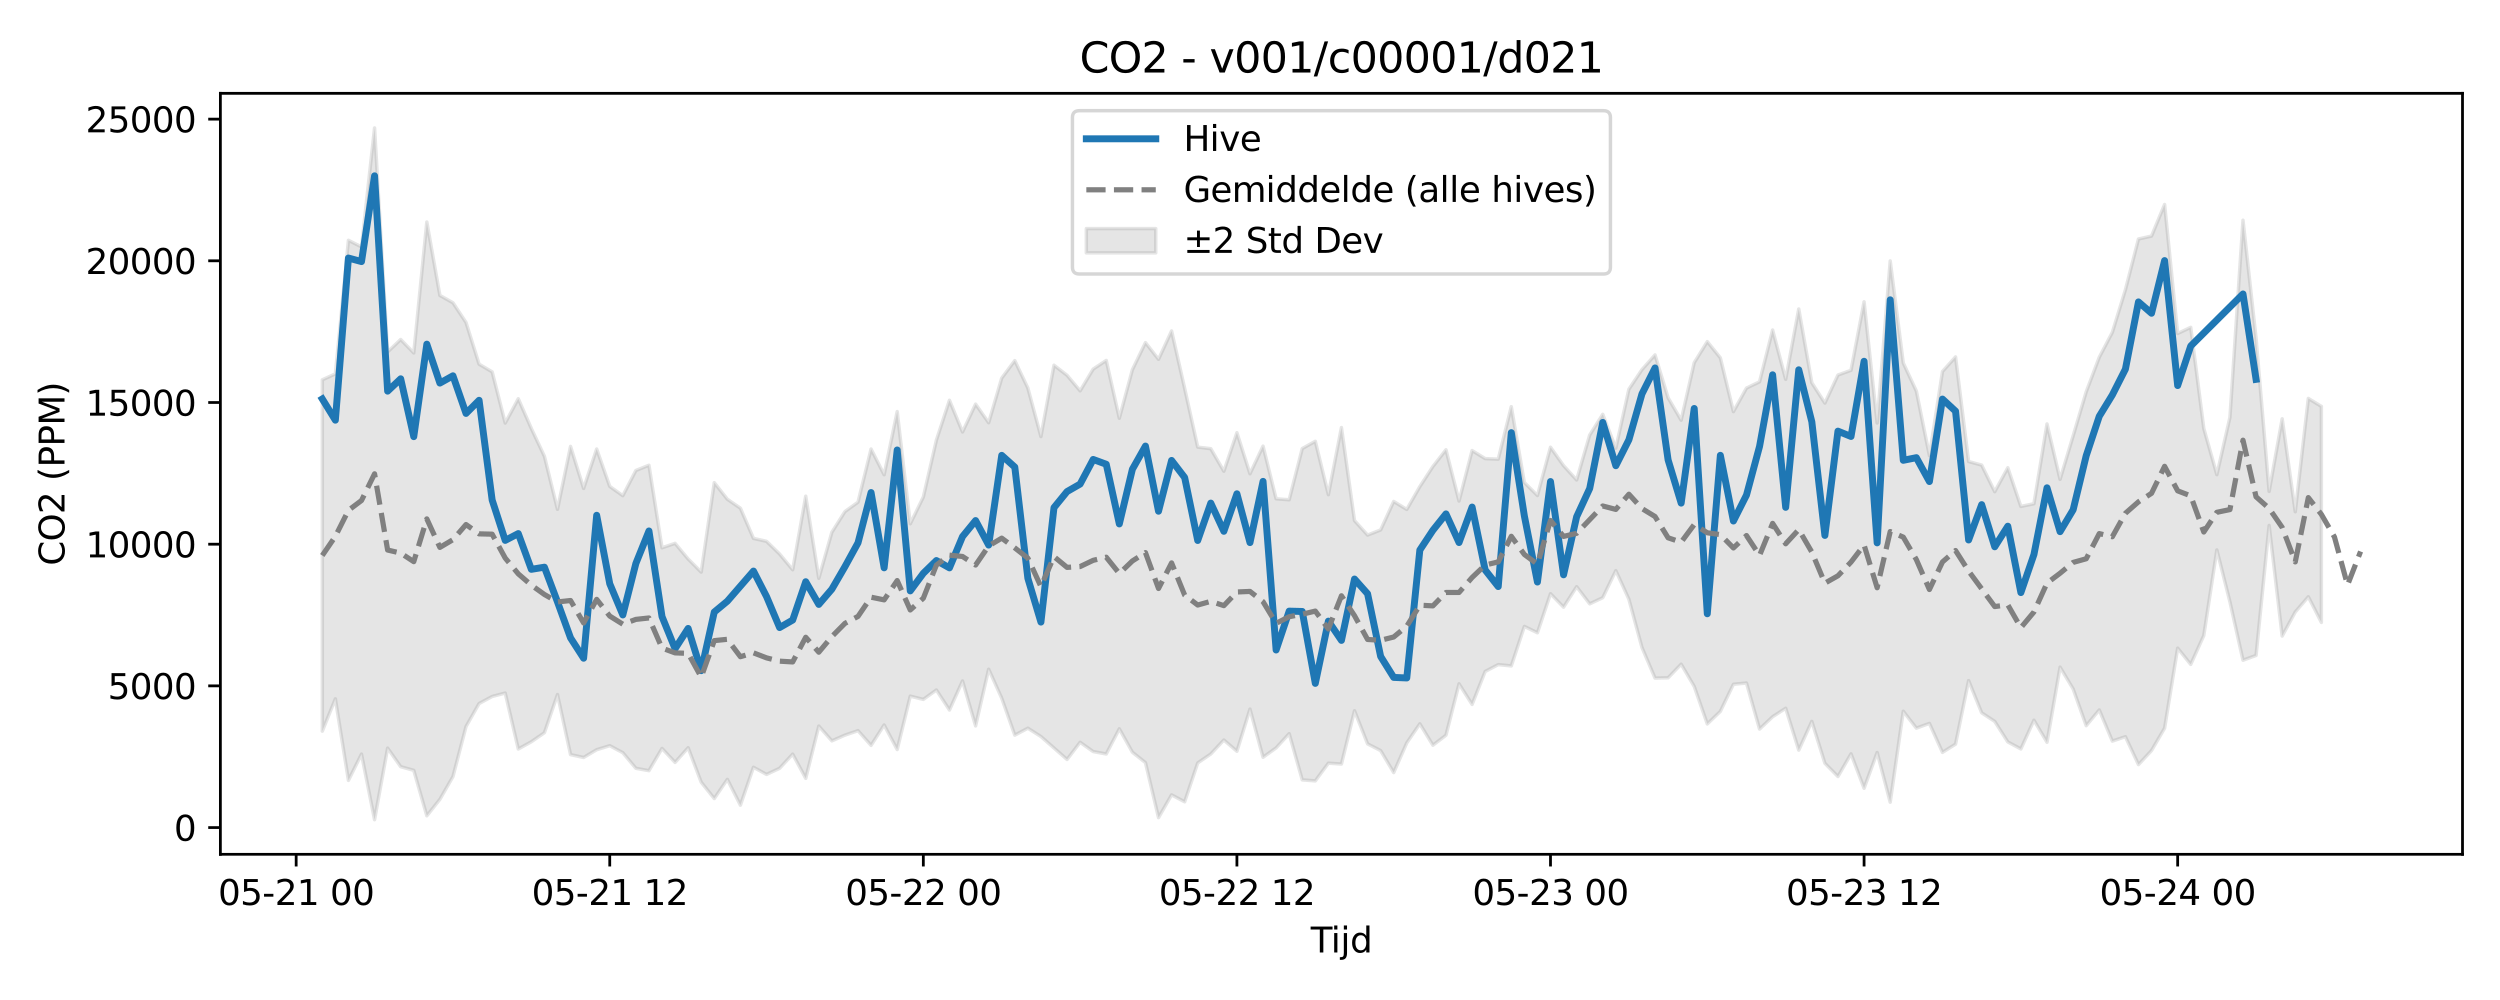 <?xml version="1.0" encoding="utf-8" standalone="no"?>
<!DOCTYPE svg PUBLIC "-//W3C//DTD SVG 1.1//EN"
  "http://www.w3.org/Graphics/SVG/1.1/DTD/svg11.dtd">
<svg xmlns:xlink="http://www.w3.org/1999/xlink" width="720pt" height="288pt" viewBox="0 0 720 288" xmlns="http://www.w3.org/2000/svg" version="1.1">
 <defs>
  <style type="text/css">*{stroke-linejoin: round; stroke-linecap: butt}</style>
 </defs>
 <g id="figure_1">
  <g id="patch_1">
   <path d="M 0 288 
L 720 288 
L 720 0 
L 0 0 
z
" style="fill: #ffffff"/>
  </g>
  <g id="axes_1">
   <g id="patch_2">
    <path d="M 63.47 246.04 
L 709.2 246.04 
L 709.2 26.88 
L 63.47 26.88 
z
" style="fill: #ffffff"/>
   </g>
   <g id="FillBetweenPolyCollection_1">
    <defs>
     <path id="m20d137980c" d="M 92.821 -178.613 
L 92.821 -77.419 
L 96.584 -86.737 
L 100.347 -63.246 
L 104.11 -70.821 
L 107.873 -51.922 
L 111.636 -72.544 
L 115.399 -67.192 
L 119.162 -66.141 
L 122.925 -53.05 
L 126.688 -57.791 
L 130.451 -64.339 
L 134.214 -78.748 
L 137.977 -85.377 
L 141.74 -87.41 
L 145.503 -88.401 
L 149.266 -72.287 
L 153.029 -74.373 
L 156.792 -76.98 
L 160.555 -87.973 
L 164.318 -70.669 
L 168.081 -69.841 
L 171.844 -72.077 
L 175.607 -73.241 
L 179.37 -71.221 
L 183.133 -66.726 
L 186.896 -66.043 
L 190.659 -72.452 
L 194.422 -68.423 
L 198.185 -72.654 
L 201.948 -62.719 
L 205.711 -58.008 
L 209.474 -63.542 
L 213.237 -56.104 
L 217 -67.029 
L 220.763 -64.965 
L 224.526 -66.728 
L 228.289 -70.813 
L 232.052 -63.834 
L 235.815 -78.89 
L 239.578 -74.63 
L 243.341 -76.28 
L 247.104 -77.566 
L 250.867 -73.331 
L 254.63 -79.203 
L 258.393 -72.129 
L 262.156 -87.514 
L 265.919 -86.566 
L 269.682 -89.279 
L 273.445 -83.508 
L 277.208 -91.883 
L 280.971 -78.931 
L 284.734 -95.28 
L 288.497 -86.918 
L 292.26 -76.273 
L 296.023 -78.276 
L 299.786 -75.879 
L 303.549 -72.571 
L 307.312 -69.273 
L 311.075 -74.22 
L 314.838 -71.548 
L 318.601 -70.85 
L 322.364 -78.102 
L 326.127 -71.362 
L 329.89 -68.362 
L 333.653 -52.516 
L 337.416 -59.077 
L 341.179 -57.075 
L 344.942 -68.268 
L 348.705 -70.847 
L 352.468 -74.872 
L 356.231 -71.639 
L 359.994 -83.784 
L 363.757 -69.898 
L 367.52 -72.606 
L 371.283 -76.704 
L 375.046 -63.401 
L 378.809 -63.106 
L 382.572 -68.204 
L 386.335 -67.956 
L 390.098 -83.301 
L 393.861 -73.77 
L 397.624 -71.825 
L 401.387 -65.495 
L 405.15 -74.044 
L 408.913 -79.541 
L 412.676 -73.37 
L 416.439 -76.254 
L 420.202 -91.058 
L 423.965 -85.122 
L 427.728 -94.617 
L 431.491 -96.591 
L 435.254 -96.217 
L 439.017 -107.594 
L 442.78 -105.761 
L 446.543 -117.001 
L 450.306 -113.135 
L 454.069 -119.025 
L 457.832 -114.09 
L 461.595 -115.871 
L 465.358 -123.659 
L 469.121 -115.417 
L 472.884 -101.532 
L 476.647 -92.708 
L 480.41 -92.791 
L 484.173 -96.714 
L 487.936 -90.314 
L 491.699 -79.507 
L 495.462 -83.119 
L 499.225 -90.93 
L 502.988 -91.286 
L 506.751 -78.025 
L 510.514 -81.577 
L 514.277 -84.022 
L 518.04 -71.959 
L 521.803 -80.243 
L 525.566 -68.174 
L 529.329 -64.354 
L 533.092 -70.896 
L 536.855 -60.973 
L 540.618 -71.286 
L 544.381 -56.962 
L 548.144 -83.167 
L 551.907 -78.294 
L 555.67 -79.658 
L 559.433 -71.312 
L 563.196 -73.684 
L 566.959 -91.99 
L 570.722 -82.71 
L 574.485 -80.236 
L 578.248 -74.322 
L 582.011 -72.302 
L 585.774 -80.579 
L 589.537 -74.231 
L 593.3 -95.863 
L 597.063 -89.586 
L 600.826 -79.006 
L 604.589 -83.54 
L 608.352 -74.56 
L 612.115 -75.832 
L 615.878 -67.791 
L 619.641 -71.844 
L 623.404 -78.285 
L 627.167 -101.336 
L 630.93 -96.649 
L 634.693 -104.968 
L 638.456 -129.625 
L 642.219 -114.676 
L 645.982 -97.855 
L 649.745 -99.233 
L 653.508 -136.681 
L 657.271 -104.816 
L 661.034 -111.743 
L 664.797 -116.134 
L 668.56 -108.738 
L 668.56 -170.96 
L 668.56 -170.96 
L 664.797 -173.25 
L 661.034 -140.605 
L 657.271 -167.388 
L 653.508 -146.472 
L 649.745 -190.602 
L 645.982 -224.586 
L 642.219 -167.805 
L 638.456 -151.29 
L 634.693 -164.598 
L 630.93 -193.73 
L 627.167 -191.951 
L 623.404 -229.118 
L 619.641 -220.015 
L 615.878 -219.165 
L 612.115 -204.521 
L 608.352 -192.282 
L 604.589 -185.107 
L 600.826 -175.142 
L 597.063 -162.466 
L 593.3 -149.948 
L 589.537 -165.906 
L 585.774 -142.922 
L 582.011 -142.154 
L 578.248 -153.287 
L 574.485 -146.385 
L 570.722 -154.056 
L 566.959 -155.078 
L 563.196 -185.208 
L 559.433 -181.011 
L 555.67 -156.789 
L 551.907 -175.387 
L 548.144 -183.454 
L 544.381 -212.859 
L 540.618 -166.172 
L 536.855 -201.085 
L 533.092 -181.351 
L 529.329 -179.993 
L 525.566 -171.913 
L 521.803 -177.774 
L 518.04 -199.011 
L 514.277 -178.758 
L 510.514 -192.957 
L 506.751 -178.042 
L 502.988 -176.238 
L 499.225 -169.449 
L 495.462 -184.939 
L 491.699 -189.611 
L 487.936 -183.542 
L 484.173 -166.986 
L 480.41 -173.439 
L 476.647 -185.78 
L 472.884 -181.544 
L 469.121 -175.91 
L 465.358 -158.921 
L 461.595 -168.68 
L 457.832 -162.708 
L 454.069 -149.775 
L 450.306 -153.894 
L 446.543 -159.202 
L 442.78 -145.292 
L 439.017 -149.028 
L 435.254 -170.879 
L 431.491 -155.763 
L 427.728 -155.922 
L 423.965 -158.243 
L 420.202 -143.687 
L 416.439 -158.47 
L 412.676 -153.648 
L 408.913 -147.859 
L 405.15 -141.28 
L 401.387 -143.587 
L 397.624 -135.383 
L 393.861 -133.897 
L 390.098 -138.066 
L 386.335 -164.871 
L 382.572 -145.526 
L 378.809 -160.909 
L 375.046 -158.813 
L 371.283 -144.065 
L 367.52 -144.352 
L 363.757 -159.518 
L 359.994 -151.557 
L 356.231 -163.38 
L 352.468 -152.281 
L 348.705 -158.777 
L 344.942 -159.234 
L 341.179 -176.154 
L 337.416 -192.69 
L 333.653 -184.519 
L 329.89 -189.326 
L 326.127 -181.526 
L 322.364 -167.545 
L 318.601 -184.194 
L 314.838 -181.705 
L 311.075 -175.44 
L 307.312 -179.916 
L 303.549 -182.818 
L 299.786 -162.266 
L 296.023 -176.251 
L 292.26 -184.147 
L 288.497 -179.111 
L 284.734 -166.25 
L 280.971 -171.617 
L 277.208 -163.59 
L 273.445 -172.726 
L 269.682 -161.23 
L 265.919 -144.861 
L 262.156 -137.142 
L 258.393 -169.465 
L 254.63 -151.273 
L 250.867 -158.687 
L 247.104 -143.378 
L 243.341 -140.668 
L 239.578 -134.708 
L 235.815 -121.444 
L 232.052 -145.102 
L 228.289 -123.909 
L 224.526 -128.444 
L 220.763 -132.102 
L 217 -132.943 
L 213.237 -141.637 
L 209.474 -144.226 
L 205.711 -148.995 
L 201.948 -123.239 
L 198.185 -127.006 
L 194.422 -131.521 
L 190.659 -130.239 
L 186.896 -154.009 
L 183.133 -152.503 
L 179.37 -145.243 
L 175.607 -147.919 
L 171.844 -158.685 
L 168.081 -147.337 
L 164.318 -159.435 
L 160.555 -141.313 
L 156.792 -156.593 
L 153.029 -164.587 
L 149.266 -173.167 
L 145.503 -166.158 
L 141.74 -180.905 
L 137.977 -183.124 
L 134.214 -195.122 
L 130.451 -200.808 
L 126.688 -202.91 
L 122.925 -224.064 
L 119.162 -186.347 
L 115.399 -190.227 
L 111.636 -186.638 
L 107.873 -251.158 
L 104.11 -216.892 
L 100.347 -218.797 
L 96.584 -180.325 
L 92.821 -178.613 
z
" style="stroke: #808080; stroke-opacity: 0.2"/>
    </defs>
    <g clip-path="url(#p66c9040402)">
     <use xlink:href="#m20d137980c" x="0" y="288" style="fill: #808080; fill-opacity: 0.2; stroke: #808080; stroke-opacity: 0.2"/>
    </g>
   </g>
   <g id="matplotlib.axis_1">
    <g id="xtick_1">
     <g id="line2d_1">
      <defs>
       <path id="m7ec8b6ec01" d="M 0 0 
L 0 3.5 
" style="stroke: #000000; stroke-width: 0.8"/>
      </defs>
      <g>
       <use xlink:href="#m7ec8b6ec01" x="85.295" y="246.04" style="stroke: #000000; stroke-width: 0.8"/>
      </g>
     </g>
     <g id="text_1">
      <!-- 05-21 00 -->
      <g transform="translate(62.815 260.638) scale(0.1 -0.1)">
       <defs>
        <path id="DejaVuSans-30" d="M 2034 4250 
Q 1547 4250 1301 3770 
Q 1056 3291 1056 2328 
Q 1056 1369 1301 889 
Q 1547 409 2034 409 
Q 2525 409 2770 889 
Q 3016 1369 3016 2328 
Q 3016 3291 2770 3770 
Q 2525 4250 2034 4250 
z
M 2034 4750 
Q 2819 4750 3233 4129 
Q 3647 3509 3647 2328 
Q 3647 1150 3233 529 
Q 2819 -91 2034 -91 
Q 1250 -91 836 529 
Q 422 1150 422 2328 
Q 422 3509 836 4129 
Q 1250 4750 2034 4750 
z
" transform="scale(0.016)"/>
        <path id="DejaVuSans-35" d="M 691 4666 
L 3169 4666 
L 3169 4134 
L 1269 4134 
L 1269 2991 
Q 1406 3038 1543 3061 
Q 1681 3084 1819 3084 
Q 2600 3084 3056 2656 
Q 3513 2228 3513 1497 
Q 3513 744 3044 326 
Q 2575 -91 1722 -91 
Q 1428 -91 1123 -41 
Q 819 9 494 109 
L 494 744 
Q 775 591 1075 516 
Q 1375 441 1709 441 
Q 2250 441 2565 725 
Q 2881 1009 2881 1497 
Q 2881 1984 2565 2268 
Q 2250 2553 1709 2553 
Q 1456 2553 1204 2497 
Q 953 2441 691 2322 
L 691 4666 
z
" transform="scale(0.016)"/>
        <path id="DejaVuSans-2d" d="M 313 2009 
L 1997 2009 
L 1997 1497 
L 313 1497 
L 313 2009 
z
" transform="scale(0.016)"/>
        <path id="DejaVuSans-32" d="M 1228 531 
L 3431 531 
L 3431 0 
L 469 0 
L 469 531 
Q 828 903 1448 1529 
Q 2069 2156 2228 2338 
Q 2531 2678 2651 2914 
Q 2772 3150 2772 3378 
Q 2772 3750 2511 3984 
Q 2250 4219 1831 4219 
Q 1534 4219 1204 4116 
Q 875 4013 500 3803 
L 500 4441 
Q 881 4594 1212 4672 
Q 1544 4750 1819 4750 
Q 2544 4750 2975 4387 
Q 3406 4025 3406 3419 
Q 3406 3131 3298 2873 
Q 3191 2616 2906 2266 
Q 2828 2175 2409 1742 
Q 1991 1309 1228 531 
z
" transform="scale(0.016)"/>
        <path id="DejaVuSans-31" d="M 794 531 
L 1825 531 
L 1825 4091 
L 703 3866 
L 703 4441 
L 1819 4666 
L 2450 4666 
L 2450 531 
L 3481 531 
L 3481 0 
L 794 0 
L 794 531 
z
" transform="scale(0.016)"/>
        <path id="DejaVuSans-20" transform="scale(0.016)"/>
       </defs>
       <use xlink:href="#DejaVuSans-30"/>
       <use xlink:href="#DejaVuSans-35" transform="translate(63.623 0)"/>
       <use xlink:href="#DejaVuSans-2d" transform="translate(127.246 0)"/>
       <use xlink:href="#DejaVuSans-32" transform="translate(163.33 0)"/>
       <use xlink:href="#DejaVuSans-31" transform="translate(226.953 0)"/>
       <use xlink:href="#DejaVuSans-20" transform="translate(290.576 0)"/>
       <use xlink:href="#DejaVuSans-30" transform="translate(322.363 0)"/>
       <use xlink:href="#DejaVuSans-30" transform="translate(385.986 0)"/>
      </g>
     </g>
    </g>
    <g id="xtick_2">
     <g id="line2d_2">
      <g>
       <use xlink:href="#m7ec8b6ec01" x="175.607" y="246.04" style="stroke: #000000; stroke-width: 0.8"/>
      </g>
     </g>
     <g id="text_2">
      <!-- 05-21 12 -->
      <g transform="translate(153.127 260.638) scale(0.1 -0.1)">
       <use xlink:href="#DejaVuSans-30"/>
       <use xlink:href="#DejaVuSans-35" transform="translate(63.623 0)"/>
       <use xlink:href="#DejaVuSans-2d" transform="translate(127.246 0)"/>
       <use xlink:href="#DejaVuSans-32" transform="translate(163.33 0)"/>
       <use xlink:href="#DejaVuSans-31" transform="translate(226.953 0)"/>
       <use xlink:href="#DejaVuSans-20" transform="translate(290.576 0)"/>
       <use xlink:href="#DejaVuSans-31" transform="translate(322.363 0)"/>
       <use xlink:href="#DejaVuSans-32" transform="translate(385.986 0)"/>
      </g>
     </g>
    </g>
    <g id="xtick_3">
     <g id="line2d_3">
      <g>
       <use xlink:href="#m7ec8b6ec01" x="265.919" y="246.04" style="stroke: #000000; stroke-width: 0.8"/>
      </g>
     </g>
     <g id="text_3">
      <!-- 05-22 00 -->
      <g transform="translate(243.439 260.638) scale(0.1 -0.1)">
       <use xlink:href="#DejaVuSans-30"/>
       <use xlink:href="#DejaVuSans-35" transform="translate(63.623 0)"/>
       <use xlink:href="#DejaVuSans-2d" transform="translate(127.246 0)"/>
       <use xlink:href="#DejaVuSans-32" transform="translate(163.33 0)"/>
       <use xlink:href="#DejaVuSans-32" transform="translate(226.953 0)"/>
       <use xlink:href="#DejaVuSans-20" transform="translate(290.576 0)"/>
       <use xlink:href="#DejaVuSans-30" transform="translate(322.363 0)"/>
       <use xlink:href="#DejaVuSans-30" transform="translate(385.986 0)"/>
      </g>
     </g>
    </g>
    <g id="xtick_4">
     <g id="line2d_4">
      <g>
       <use xlink:href="#m7ec8b6ec01" x="356.231" y="246.04" style="stroke: #000000; stroke-width: 0.8"/>
      </g>
     </g>
     <g id="text_4">
      <!-- 05-22 12 -->
      <g transform="translate(333.751 260.638) scale(0.1 -0.1)">
       <use xlink:href="#DejaVuSans-30"/>
       <use xlink:href="#DejaVuSans-35" transform="translate(63.623 0)"/>
       <use xlink:href="#DejaVuSans-2d" transform="translate(127.246 0)"/>
       <use xlink:href="#DejaVuSans-32" transform="translate(163.33 0)"/>
       <use xlink:href="#DejaVuSans-32" transform="translate(226.953 0)"/>
       <use xlink:href="#DejaVuSans-20" transform="translate(290.576 0)"/>
       <use xlink:href="#DejaVuSans-31" transform="translate(322.363 0)"/>
       <use xlink:href="#DejaVuSans-32" transform="translate(385.986 0)"/>
      </g>
     </g>
    </g>
    <g id="xtick_5">
     <g id="line2d_5">
      <g>
       <use xlink:href="#m7ec8b6ec01" x="446.543" y="246.04" style="stroke: #000000; stroke-width: 0.8"/>
      </g>
     </g>
     <g id="text_5">
      <!-- 05-23 00 -->
      <g transform="translate(424.062 260.638) scale(0.1 -0.1)">
       <defs>
        <path id="DejaVuSans-33" d="M 2597 2516 
Q 3050 2419 3304 2112 
Q 3559 1806 3559 1356 
Q 3559 666 3084 287 
Q 2609 -91 1734 -91 
Q 1441 -91 1130 -33 
Q 819 25 488 141 
L 488 750 
Q 750 597 1062 519 
Q 1375 441 1716 441 
Q 2309 441 2620 675 
Q 2931 909 2931 1356 
Q 2931 1769 2642 2001 
Q 2353 2234 1838 2234 
L 1294 2234 
L 1294 2753 
L 1863 2753 
Q 2328 2753 2575 2939 
Q 2822 3125 2822 3475 
Q 2822 3834 2567 4026 
Q 2313 4219 1838 4219 
Q 1578 4219 1281 4162 
Q 984 4106 628 3988 
L 628 4550 
Q 988 4650 1302 4700 
Q 1616 4750 1894 4750 
Q 2613 4750 3031 4423 
Q 3450 4097 3450 3541 
Q 3450 3153 3228 2886 
Q 3006 2619 2597 2516 
z
" transform="scale(0.016)"/>
       </defs>
       <use xlink:href="#DejaVuSans-30"/>
       <use xlink:href="#DejaVuSans-35" transform="translate(63.623 0)"/>
       <use xlink:href="#DejaVuSans-2d" transform="translate(127.246 0)"/>
       <use xlink:href="#DejaVuSans-32" transform="translate(163.33 0)"/>
       <use xlink:href="#DejaVuSans-33" transform="translate(226.953 0)"/>
       <use xlink:href="#DejaVuSans-20" transform="translate(290.576 0)"/>
       <use xlink:href="#DejaVuSans-30" transform="translate(322.363 0)"/>
       <use xlink:href="#DejaVuSans-30" transform="translate(385.986 0)"/>
      </g>
     </g>
    </g>
    <g id="xtick_6">
     <g id="line2d_6">
      <g>
       <use xlink:href="#m7ec8b6ec01" x="536.855" y="246.04" style="stroke: #000000; stroke-width: 0.8"/>
      </g>
     </g>
     <g id="text_6">
      <!-- 05-23 12 -->
      <g transform="translate(514.374 260.638) scale(0.1 -0.1)">
       <use xlink:href="#DejaVuSans-30"/>
       <use xlink:href="#DejaVuSans-35" transform="translate(63.623 0)"/>
       <use xlink:href="#DejaVuSans-2d" transform="translate(127.246 0)"/>
       <use xlink:href="#DejaVuSans-32" transform="translate(163.33 0)"/>
       <use xlink:href="#DejaVuSans-33" transform="translate(226.953 0)"/>
       <use xlink:href="#DejaVuSans-20" transform="translate(290.576 0)"/>
       <use xlink:href="#DejaVuSans-31" transform="translate(322.363 0)"/>
       <use xlink:href="#DejaVuSans-32" transform="translate(385.986 0)"/>
      </g>
     </g>
    </g>
    <g id="xtick_7">
     <g id="line2d_7">
      <g>
       <use xlink:href="#m7ec8b6ec01" x="627.167" y="246.04" style="stroke: #000000; stroke-width: 0.8"/>
      </g>
     </g>
     <g id="text_7">
      <!-- 05-24 00 -->
      <g transform="translate(604.686 260.638) scale(0.1 -0.1)">
       <defs>
        <path id="DejaVuSans-34" d="M 2419 4116 
L 825 1625 
L 2419 1625 
L 2419 4116 
z
M 2253 4666 
L 3047 4666 
L 3047 1625 
L 3713 1625 
L 3713 1100 
L 3047 1100 
L 3047 0 
L 2419 0 
L 2419 1100 
L 313 1100 
L 313 1709 
L 2253 4666 
z
" transform="scale(0.016)"/>
       </defs>
       <use xlink:href="#DejaVuSans-30"/>
       <use xlink:href="#DejaVuSans-35" transform="translate(63.623 0)"/>
       <use xlink:href="#DejaVuSans-2d" transform="translate(127.246 0)"/>
       <use xlink:href="#DejaVuSans-32" transform="translate(163.33 0)"/>
       <use xlink:href="#DejaVuSans-34" transform="translate(226.953 0)"/>
       <use xlink:href="#DejaVuSans-20" transform="translate(290.576 0)"/>
       <use xlink:href="#DejaVuSans-30" transform="translate(322.363 0)"/>
       <use xlink:href="#DejaVuSans-30" transform="translate(385.986 0)"/>
      </g>
     </g>
    </g>
    <g id="text_8">
     <!-- Tijd -->
     <g transform="translate(377.485 274.317) scale(0.1 -0.1)">
      <defs>
       <path id="DejaVuSans-54" d="M -19 4666 
L 3928 4666 
L 3928 4134 
L 2272 4134 
L 2272 0 
L 1638 0 
L 1638 4134 
L -19 4134 
L -19 4666 
z
" transform="scale(0.016)"/>
       <path id="DejaVuSans-69" d="M 603 3500 
L 1178 3500 
L 1178 0 
L 603 0 
L 603 3500 
z
M 603 4863 
L 1178 4863 
L 1178 4134 
L 603 4134 
L 603 4863 
z
" transform="scale(0.016)"/>
       <path id="DejaVuSans-6a" d="M 603 3500 
L 1178 3500 
L 1178 -63 
Q 1178 -731 923 -1031 
Q 669 -1331 103 -1331 
L -116 -1331 
L -116 -844 
L 38 -844 
Q 366 -844 484 -692 
Q 603 -541 603 -63 
L 603 3500 
z
M 603 4863 
L 1178 4863 
L 1178 4134 
L 603 4134 
L 603 4863 
z
" transform="scale(0.016)"/>
       <path id="DejaVuSans-64" d="M 2906 2969 
L 2906 4863 
L 3481 4863 
L 3481 0 
L 2906 0 
L 2906 525 
Q 2725 213 2448 61 
Q 2172 -91 1784 -91 
Q 1150 -91 751 415 
Q 353 922 353 1747 
Q 353 2572 751 3078 
Q 1150 3584 1784 3584 
Q 2172 3584 2448 3432 
Q 2725 3281 2906 2969 
z
M 947 1747 
Q 947 1113 1208 752 
Q 1469 391 1925 391 
Q 2381 391 2643 752 
Q 2906 1113 2906 1747 
Q 2906 2381 2643 2742 
Q 2381 3103 1925 3103 
Q 1469 3103 1208 2742 
Q 947 2381 947 1747 
z
" transform="scale(0.016)"/>
      </defs>
      <use xlink:href="#DejaVuSans-54"/>
      <use xlink:href="#DejaVuSans-69" transform="translate(57.959 0)"/>
      <use xlink:href="#DejaVuSans-6a" transform="translate(85.742 0)"/>
      <use xlink:href="#DejaVuSans-64" transform="translate(113.525 0)"/>
     </g>
    </g>
   </g>
   <g id="matplotlib.axis_2">
    <g id="ytick_1">
     <g id="line2d_8">
      <defs>
       <path id="m5bd41175a3" d="M 0 0 
L -3.5 0 
" style="stroke: #000000; stroke-width: 0.8"/>
      </defs>
      <g>
       <use xlink:href="#m5bd41175a3" x="63.47" y="238.34" style="stroke: #000000; stroke-width: 0.8"/>
      </g>
     </g>
     <g id="text_9">
      <!-- 0 -->
      <g transform="translate(50.108 242.139) scale(0.1 -0.1)">
       <use xlink:href="#DejaVuSans-30"/>
      </g>
     </g>
    </g>
    <g id="ytick_2">
     <g id="line2d_9">
      <g>
       <use xlink:href="#m5bd41175a3" x="63.47" y="197.533" style="stroke: #000000; stroke-width: 0.8"/>
      </g>
     </g>
     <g id="text_10">
      <!-- 5000 -->
      <g transform="translate(31.02 201.332) scale(0.1 -0.1)">
       <use xlink:href="#DejaVuSans-35"/>
       <use xlink:href="#DejaVuSans-30" transform="translate(63.623 0)"/>
       <use xlink:href="#DejaVuSans-30" transform="translate(127.246 0)"/>
       <use xlink:href="#DejaVuSans-30" transform="translate(190.869 0)"/>
      </g>
     </g>
    </g>
    <g id="ytick_3">
     <g id="line2d_10">
      <g>
       <use xlink:href="#m5bd41175a3" x="63.47" y="156.727" style="stroke: #000000; stroke-width: 0.8"/>
      </g>
     </g>
     <g id="text_11">
      <!-- 10000 -->
      <g transform="translate(24.657 160.526) scale(0.1 -0.1)">
       <use xlink:href="#DejaVuSans-31"/>
       <use xlink:href="#DejaVuSans-30" transform="translate(63.623 0)"/>
       <use xlink:href="#DejaVuSans-30" transform="translate(127.246 0)"/>
       <use xlink:href="#DejaVuSans-30" transform="translate(190.869 0)"/>
       <use xlink:href="#DejaVuSans-30" transform="translate(254.492 0)"/>
      </g>
     </g>
    </g>
    <g id="ytick_4">
     <g id="line2d_11">
      <g>
       <use xlink:href="#m5bd41175a3" x="63.47" y="115.92" style="stroke: #000000; stroke-width: 0.8"/>
      </g>
     </g>
     <g id="text_12">
      <!-- 15000 -->
      <g transform="translate(24.657 119.719) scale(0.1 -0.1)">
       <use xlink:href="#DejaVuSans-31"/>
       <use xlink:href="#DejaVuSans-35" transform="translate(63.623 0)"/>
       <use xlink:href="#DejaVuSans-30" transform="translate(127.246 0)"/>
       <use xlink:href="#DejaVuSans-30" transform="translate(190.869 0)"/>
       <use xlink:href="#DejaVuSans-30" transform="translate(254.492 0)"/>
      </g>
     </g>
    </g>
    <g id="ytick_5">
     <g id="line2d_12">
      <g>
       <use xlink:href="#m5bd41175a3" x="63.47" y="75.113" style="stroke: #000000; stroke-width: 0.8"/>
      </g>
     </g>
     <g id="text_13">
      <!-- 20000 -->
      <g transform="translate(24.657 78.913) scale(0.1 -0.1)">
       <use xlink:href="#DejaVuSans-32"/>
       <use xlink:href="#DejaVuSans-30" transform="translate(63.623 0)"/>
       <use xlink:href="#DejaVuSans-30" transform="translate(127.246 0)"/>
       <use xlink:href="#DejaVuSans-30" transform="translate(190.869 0)"/>
       <use xlink:href="#DejaVuSans-30" transform="translate(254.492 0)"/>
      </g>
     </g>
    </g>
    <g id="ytick_6">
     <g id="line2d_13">
      <g>
       <use xlink:href="#m5bd41175a3" x="63.47" y="34.307" style="stroke: #000000; stroke-width: 0.8"/>
      </g>
     </g>
     <g id="text_14">
      <!-- 25000 -->
      <g transform="translate(24.657 38.106) scale(0.1 -0.1)">
       <use xlink:href="#DejaVuSans-32"/>
       <use xlink:href="#DejaVuSans-35" transform="translate(63.623 0)"/>
       <use xlink:href="#DejaVuSans-30" transform="translate(127.246 0)"/>
       <use xlink:href="#DejaVuSans-30" transform="translate(190.869 0)"/>
       <use xlink:href="#DejaVuSans-30" transform="translate(254.492 0)"/>
      </g>
     </g>
    </g>
    <g id="text_15">
     <!-- CO2 (PPM) -->
     <g transform="translate(18.578 162.903) rotate(-90) scale(0.1 -0.1)">
      <defs>
       <path id="DejaVuSans-43" d="M 4122 4306 
L 4122 3641 
Q 3803 3938 3442 4084 
Q 3081 4231 2675 4231 
Q 1875 4231 1450 3742 
Q 1025 3253 1025 2328 
Q 1025 1406 1450 917 
Q 1875 428 2675 428 
Q 3081 428 3442 575 
Q 3803 722 4122 1019 
L 4122 359 
Q 3791 134 3420 21 
Q 3050 -91 2638 -91 
Q 1578 -91 968 557 
Q 359 1206 359 2328 
Q 359 3453 968 4101 
Q 1578 4750 2638 4750 
Q 3056 4750 3426 4639 
Q 3797 4528 4122 4306 
z
" transform="scale(0.016)"/>
       <path id="DejaVuSans-4f" d="M 2522 4238 
Q 1834 4238 1429 3725 
Q 1025 3213 1025 2328 
Q 1025 1447 1429 934 
Q 1834 422 2522 422 
Q 3209 422 3611 934 
Q 4013 1447 4013 2328 
Q 4013 3213 3611 3725 
Q 3209 4238 2522 4238 
z
M 2522 4750 
Q 3503 4750 4090 4092 
Q 4678 3434 4678 2328 
Q 4678 1225 4090 567 
Q 3503 -91 2522 -91 
Q 1538 -91 948 565 
Q 359 1222 359 2328 
Q 359 3434 948 4092 
Q 1538 4750 2522 4750 
z
" transform="scale(0.016)"/>
       <path id="DejaVuSans-28" d="M 1984 4856 
Q 1566 4138 1362 3434 
Q 1159 2731 1159 2009 
Q 1159 1288 1364 580 
Q 1569 -128 1984 -844 
L 1484 -844 
Q 1016 -109 783 600 
Q 550 1309 550 2009 
Q 550 2706 781 3412 
Q 1013 4119 1484 4856 
L 1984 4856 
z
" transform="scale(0.016)"/>
       <path id="DejaVuSans-50" d="M 1259 4147 
L 1259 2394 
L 2053 2394 
Q 2494 2394 2734 2622 
Q 2975 2850 2975 3272 
Q 2975 3691 2734 3919 
Q 2494 4147 2053 4147 
L 1259 4147 
z
M 628 4666 
L 2053 4666 
Q 2838 4666 3239 4311 
Q 3641 3956 3641 3272 
Q 3641 2581 3239 2228 
Q 2838 1875 2053 1875 
L 1259 1875 
L 1259 0 
L 628 0 
L 628 4666 
z
" transform="scale(0.016)"/>
       <path id="DejaVuSans-4d" d="M 628 4666 
L 1569 4666 
L 2759 1491 
L 3956 4666 
L 4897 4666 
L 4897 0 
L 4281 0 
L 4281 4097 
L 3078 897 
L 2444 897 
L 1241 4097 
L 1241 0 
L 628 0 
L 628 4666 
z
" transform="scale(0.016)"/>
       <path id="DejaVuSans-29" d="M 513 4856 
L 1013 4856 
Q 1481 4119 1714 3412 
Q 1947 2706 1947 2009 
Q 1947 1309 1714 600 
Q 1481 -109 1013 -844 
L 513 -844 
Q 928 -128 1133 580 
Q 1338 1288 1338 2009 
Q 1338 2731 1133 3434 
Q 928 4138 513 4856 
z
" transform="scale(0.016)"/>
      </defs>
      <use xlink:href="#DejaVuSans-43"/>
      <use xlink:href="#DejaVuSans-4f" transform="translate(69.824 0)"/>
      <use xlink:href="#DejaVuSans-32" transform="translate(148.535 0)"/>
      <use xlink:href="#DejaVuSans-20" transform="translate(212.158 0)"/>
      <use xlink:href="#DejaVuSans-28" transform="translate(243.945 0)"/>
      <use xlink:href="#DejaVuSans-50" transform="translate(282.959 0)"/>
      <use xlink:href="#DejaVuSans-50" transform="translate(343.262 0)"/>
      <use xlink:href="#DejaVuSans-4d" transform="translate(403.564 0)"/>
      <use xlink:href="#DejaVuSans-29" transform="translate(489.844 0)"/>
     </g>
    </g>
   </g>
   <g id="line2d_14">
    <path d="M 92.821 114.9 
L 96.584 121.01 
L 100.347 74.314 
L 104.11 75.334 
L 107.873 50.638 
L 111.636 112.647 
L 115.399 109.097 
L 119.162 125.754 
L 122.925 99.119 
L 126.688 110.327 
L 130.451 108.232 
L 134.214 119.066 
L 137.977 115.289 
L 141.74 144.009 
L 145.503 155.633 
L 149.266 153.672 
L 153.029 163.966 
L 156.792 163.348 
L 160.555 173.343 
L 164.318 183.72 
L 168.081 189.568 
L 171.844 148.402 
L 175.607 168.117 
L 179.37 177.103 
L 183.133 162.264 
L 186.896 152.921 
L 190.659 177.571 
L 194.422 186.823 
L 198.185 180.993 
L 201.948 193.147 
L 205.711 176.265 
L 209.474 173.147 
L 217 164.472 
L 220.763 171.811 
L 224.526 180.74 
L 228.289 178.577 
L 232.052 167.54 
L 235.815 174.072 
L 239.578 169.681 
L 243.341 163.201 
L 247.104 156.34 
L 250.867 141.854 
L 254.63 163.528 
L 258.393 129.598 
L 262.156 170.176 
L 265.919 165.103 
L 269.682 161.436 
L 273.445 163.547 
L 277.208 154.528 
L 280.971 149.923 
L 284.734 156.98 
L 288.497 131.144 
L 292.26 134.52 
L 296.023 166.553 
L 299.786 179.162 
L 303.549 146.19 
L 307.312 141.571 
L 311.075 139.408 
L 314.838 132.322 
L 318.601 133.706 
L 322.364 150.891 
L 326.127 135.145 
L 329.89 128.469 
L 333.653 147.231 
L 337.416 132.607 
L 341.179 137.52 
L 344.942 155.66 
L 348.705 144.893 
L 352.468 153.013 
L 356.231 142.213 
L 359.994 156.265 
L 363.757 138.637 
L 367.52 187.197 
L 371.283 176.006 
L 375.046 176.102 
L 378.809 196.812 
L 382.572 178.887 
L 386.335 184.434 
L 390.098 166.765 
L 393.861 170.997 
L 397.624 189.054 
L 401.387 195.093 
L 405.15 195.251 
L 408.913 158.419 
L 412.676 152.717 
L 416.439 148.005 
L 420.202 156.251 
L 423.965 146.038 
L 427.728 164.156 
L 431.491 168.928 
L 435.254 124.606 
L 439.017 148.598 
L 442.78 167.625 
L 446.543 138.685 
L 450.306 165.544 
L 454.069 148.826 
L 457.832 140.681 
L 461.595 121.657 
L 465.358 134.124 
L 469.121 126.655 
L 472.884 113.45 
L 476.647 105.969 
L 480.41 132.447 
L 484.173 144.895 
L 487.936 117.645 
L 491.699 176.763 
L 495.462 131.137 
L 499.225 150.053 
L 502.988 142.583 
L 506.751 128.562 
L 510.514 107.946 
L 514.277 146.111 
L 518.04 106.505 
L 521.803 121.47 
L 525.566 154.201 
L 529.329 124.174 
L 533.092 125.701 
L 536.855 104.051 
L 540.618 156.343 
L 544.381 86.352 
L 548.144 132.569 
L 551.907 131.81 
L 555.67 138.685 
L 559.433 114.935 
L 563.196 118.412 
L 566.959 155.511 
L 570.722 145.336 
L 574.485 157.473 
L 578.248 151.548 
L 582.011 170.662 
L 585.774 159.693 
L 589.537 140.491 
L 593.3 153.117 
L 597.063 146.823 
L 600.826 131.25 
L 604.589 119.892 
L 608.352 113.746 
L 612.115 106.322 
L 615.878 86.953 
L 619.641 90.217 
L 623.404 75.051 
L 627.167 111.04 
L 630.93 99.654 
L 645.982 84.665 
L 649.745 109.252 
L 649.745 109.252 
" clip-path="url(#p66c9040402)" style="fill: none; stroke: #1f77b4; stroke-width: 2; stroke-linecap: square"/>
   </g>
   <g id="line2d_15">
    <path d="M 92.821 159.984 
L 96.584 154.469 
L 100.347 146.979 
L 104.11 144.143 
L 107.873 136.46 
L 111.636 158.409 
L 115.399 159.29 
L 119.162 161.756 
L 122.925 149.443 
L 126.688 157.65 
L 130.451 155.426 
L 134.214 151.065 
L 137.977 153.75 
L 141.74 153.843 
L 145.503 160.721 
L 149.266 165.273 
L 153.029 168.52 
L 156.792 171.213 
L 160.555 173.357 
L 164.318 172.948 
L 168.081 179.411 
L 171.844 172.619 
L 175.607 177.42 
L 179.37 179.768 
L 183.133 178.385 
L 186.896 177.974 
L 190.659 186.655 
L 194.422 188.028 
L 198.185 188.17 
L 201.948 195.021 
L 205.711 184.499 
L 209.474 184.116 
L 213.237 189.13 
L 217 188.014 
L 220.763 189.466 
L 224.526 190.414 
L 228.289 190.639 
L 232.052 183.532 
L 235.815 187.833 
L 239.578 183.331 
L 243.341 179.526 
L 247.104 177.528 
L 250.867 171.991 
L 254.63 172.762 
L 258.393 167.203 
L 262.156 175.672 
L 265.919 172.286 
L 269.682 162.745 
L 273.445 159.883 
L 277.208 160.264 
L 280.971 162.726 
L 284.734 157.235 
L 288.497 154.986 
L 292.26 157.79 
L 296.023 160.737 
L 299.786 168.927 
L 303.549 160.306 
L 307.312 163.405 
L 311.075 163.17 
L 314.838 161.373 
L 318.601 160.478 
L 322.364 165.177 
L 326.127 161.556 
L 329.89 159.156 
L 333.653 169.483 
L 337.416 162.117 
L 341.179 171.385 
L 344.942 174.249 
L 348.705 173.188 
L 352.468 174.424 
L 356.231 170.49 
L 359.994 170.329 
L 363.757 173.292 
L 367.52 179.521 
L 371.283 177.615 
L 375.046 176.893 
L 378.809 175.993 
L 382.572 181.135 
L 386.335 171.586 
L 390.098 177.316 
L 393.861 184.167 
L 397.624 184.396 
L 401.387 183.459 
L 405.15 180.338 
L 408.913 174.3 
L 412.676 174.491 
L 416.439 170.638 
L 420.202 170.628 
L 423.965 166.318 
L 427.728 162.73 
L 431.491 161.823 
L 435.254 154.452 
L 439.017 159.689 
L 442.78 162.473 
L 446.543 149.899 
L 450.306 154.485 
L 454.069 153.6 
L 461.595 145.725 
L 465.358 146.71 
L 469.121 142.336 
L 472.884 146.462 
L 476.647 148.756 
L 480.41 154.885 
L 484.173 156.15 
L 487.936 151.072 
L 491.699 153.441 
L 495.462 153.971 
L 499.225 157.81 
L 502.988 154.238 
L 506.751 159.967 
L 510.514 150.733 
L 514.277 156.61 
L 518.04 152.515 
L 521.803 158.992 
L 525.566 167.957 
L 529.329 165.826 
L 533.092 161.877 
L 536.855 156.971 
L 540.618 169.271 
L 544.381 153.089 
L 548.144 154.69 
L 551.907 161.16 
L 555.67 169.777 
L 559.433 161.838 
L 563.196 158.554 
L 566.959 164.466 
L 574.485 174.689 
L 578.248 174.195 
L 582.011 180.772 
L 585.774 176.25 
L 589.537 167.932 
L 593.3 165.094 
L 597.063 161.974 
L 600.826 160.926 
L 604.589 153.676 
L 608.352 154.579 
L 612.115 147.824 
L 615.878 144.522 
L 619.641 142.071 
L 623.404 134.299 
L 627.167 141.357 
L 630.93 142.81 
L 634.693 153.217 
L 638.456 147.542 
L 642.219 146.76 
L 645.982 126.78 
L 649.745 143.083 
L 653.508 146.424 
L 657.271 151.898 
L 661.034 161.826 
L 664.797 143.308 
L 668.56 148.151 
L 672.323 154.656 
L 676.086 168.499 
L 679.849 158.827 
L 679.849 158.827 
" clip-path="url(#p66c9040402)" style="fill: none; stroke-dasharray: 5.55,2.4; stroke-dashoffset: 0; stroke: #808080; stroke-width: 1.5"/>
   </g>
   <g id="patch_3">
    <path d="M 63.47 246.04 
L 63.47 26.88 
" style="fill: none; stroke: #000000; stroke-width: 0.8; stroke-linejoin: miter; stroke-linecap: square"/>
   </g>
   <g id="patch_4">
    <path d="M 709.2 246.04 
L 709.2 26.88 
" style="fill: none; stroke: #000000; stroke-width: 0.8; stroke-linejoin: miter; stroke-linecap: square"/>
   </g>
   <g id="patch_5">
    <path d="M 63.47 246.04 
L 709.2 246.04 
" style="fill: none; stroke: #000000; stroke-width: 0.8; stroke-linejoin: miter; stroke-linecap: square"/>
   </g>
   <g id="patch_6">
    <path d="M 63.47 26.88 
L 709.2 26.88 
" style="fill: none; stroke: #000000; stroke-width: 0.8; stroke-linejoin: miter; stroke-linecap: square"/>
   </g>
   <g id="text_16">
    <!-- CO2 - v001/c00001/d021 -->
    <g transform="translate(310.932 20.88) scale(0.12 -0.12)">
     <defs>
      <path id="DejaVuSans-76" d="M 191 3500 
L 800 3500 
L 1894 563 
L 2988 3500 
L 3597 3500 
L 2284 0 
L 1503 0 
L 191 3500 
z
" transform="scale(0.016)"/>
      <path id="DejaVuSans-2f" d="M 1625 4666 
L 2156 4666 
L 531 -594 
L 0 -594 
L 1625 4666 
z
" transform="scale(0.016)"/>
      <path id="DejaVuSans-63" d="M 3122 3366 
L 3122 2828 
Q 2878 2963 2633 3030 
Q 2388 3097 2138 3097 
Q 1578 3097 1268 2742 
Q 959 2388 959 1747 
Q 959 1106 1268 751 
Q 1578 397 2138 397 
Q 2388 397 2633 464 
Q 2878 531 3122 666 
L 3122 134 
Q 2881 22 2623 -34 
Q 2366 -91 2075 -91 
Q 1284 -91 818 406 
Q 353 903 353 1747 
Q 353 2603 823 3093 
Q 1294 3584 2113 3584 
Q 2378 3584 2631 3529 
Q 2884 3475 3122 3366 
z
" transform="scale(0.016)"/>
     </defs>
     <use xlink:href="#DejaVuSans-43"/>
     <use xlink:href="#DejaVuSans-4f" transform="translate(69.824 0)"/>
     <use xlink:href="#DejaVuSans-32" transform="translate(148.535 0)"/>
     <use xlink:href="#DejaVuSans-20" transform="translate(212.158 0)"/>
     <use xlink:href="#DejaVuSans-2d" transform="translate(243.945 0)"/>
     <use xlink:href="#DejaVuSans-20" transform="translate(280.029 0)"/>
     <use xlink:href="#DejaVuSans-76" transform="translate(311.816 0)"/>
     <use xlink:href="#DejaVuSans-30" transform="translate(370.996 0)"/>
     <use xlink:href="#DejaVuSans-30" transform="translate(434.619 0)"/>
     <use xlink:href="#DejaVuSans-31" transform="translate(498.242 0)"/>
     <use xlink:href="#DejaVuSans-2f" transform="translate(561.865 0)"/>
     <use xlink:href="#DejaVuSans-63" transform="translate(595.557 0)"/>
     <use xlink:href="#DejaVuSans-30" transform="translate(650.537 0)"/>
     <use xlink:href="#DejaVuSans-30" transform="translate(714.16 0)"/>
     <use xlink:href="#DejaVuSans-30" transform="translate(777.783 0)"/>
     <use xlink:href="#DejaVuSans-30" transform="translate(841.406 0)"/>
     <use xlink:href="#DejaVuSans-31" transform="translate(905.029 0)"/>
     <use xlink:href="#DejaVuSans-2f" transform="translate(968.652 0)"/>
     <use xlink:href="#DejaVuSans-64" transform="translate(1002.344 0)"/>
     <use xlink:href="#DejaVuSans-30" transform="translate(1065.82 0)"/>
     <use xlink:href="#DejaVuSans-32" transform="translate(1129.443 0)"/>
     <use xlink:href="#DejaVuSans-31" transform="translate(1193.066 0)"/>
    </g>
   </g>
   <g id="legend_1">
    <g id="patch_7">
     <path d="M 310.863 78.914 
L 461.807 78.914 
Q 463.807 78.914 463.807 76.914 
L 463.807 33.88 
Q 463.807 31.88 461.807 31.88 
L 310.863 31.88 
Q 308.863 31.88 308.863 33.88 
L 308.863 76.914 
Q 308.863 78.914 310.863 78.914 
z
" style="fill: #ffffff; opacity: 0.8; stroke: #cccccc; stroke-linejoin: miter"/>
    </g>
    <g id="line2d_16">
     <path d="M 312.863 39.978 
L 322.863 39.978 
L 332.863 39.978 
" style="fill: none; stroke: #1f77b4; stroke-width: 2; stroke-linecap: square"/>
    </g>
    <g id="text_17">
     <!-- Hive -->
     <g transform="translate(340.863 43.478) scale(0.1 -0.1)">
      <defs>
       <path id="DejaVuSans-48" d="M 628 4666 
L 1259 4666 
L 1259 2753 
L 3553 2753 
L 3553 4666 
L 4184 4666 
L 4184 0 
L 3553 0 
L 3553 2222 
L 1259 2222 
L 1259 0 
L 628 0 
L 628 4666 
z
" transform="scale(0.016)"/>
       <path id="DejaVuSans-65" d="M 3597 1894 
L 3597 1613 
L 953 1613 
Q 991 1019 1311 708 
Q 1631 397 2203 397 
Q 2534 397 2845 478 
Q 3156 559 3463 722 
L 3463 178 
Q 3153 47 2828 -22 
Q 2503 -91 2169 -91 
Q 1331 -91 842 396 
Q 353 884 353 1716 
Q 353 2575 817 3079 
Q 1281 3584 2069 3584 
Q 2775 3584 3186 3129 
Q 3597 2675 3597 1894 
z
M 3022 2063 
Q 3016 2534 2758 2815 
Q 2500 3097 2075 3097 
Q 1594 3097 1305 2825 
Q 1016 2553 972 2059 
L 3022 2063 
z
" transform="scale(0.016)"/>
      </defs>
      <use xlink:href="#DejaVuSans-48"/>
      <use xlink:href="#DejaVuSans-69" transform="translate(75.195 0)"/>
      <use xlink:href="#DejaVuSans-76" transform="translate(102.979 0)"/>
      <use xlink:href="#DejaVuSans-65" transform="translate(162.158 0)"/>
     </g>
    </g>
    <g id="line2d_17">
     <path d="M 312.863 54.657 
L 322.863 54.657 
L 332.863 54.657 
" style="fill: none; stroke-dasharray: 5.55,2.4; stroke-dashoffset: 0; stroke: #808080; stroke-width: 1.5"/>
    </g>
    <g id="text_18">
     <!-- Gemiddelde (alle hives) -->
     <g transform="translate(340.863 58.157) scale(0.1 -0.1)">
      <defs>
       <path id="DejaVuSans-47" d="M 3809 666 
L 3809 1919 
L 2778 1919 
L 2778 2438 
L 4434 2438 
L 4434 434 
Q 4069 175 3628 42 
Q 3188 -91 2688 -91 
Q 1594 -91 976 548 
Q 359 1188 359 2328 
Q 359 3472 976 4111 
Q 1594 4750 2688 4750 
Q 3144 4750 3555 4637 
Q 3966 4525 4313 4306 
L 4313 3634 
Q 3963 3931 3569 4081 
Q 3175 4231 2741 4231 
Q 1884 4231 1454 3753 
Q 1025 3275 1025 2328 
Q 1025 1384 1454 906 
Q 1884 428 2741 428 
Q 3075 428 3337 486 
Q 3600 544 3809 666 
z
" transform="scale(0.016)"/>
       <path id="DejaVuSans-6d" d="M 3328 2828 
Q 3544 3216 3844 3400 
Q 4144 3584 4550 3584 
Q 5097 3584 5394 3201 
Q 5691 2819 5691 2113 
L 5691 0 
L 5113 0 
L 5113 2094 
Q 5113 2597 4934 2840 
Q 4756 3084 4391 3084 
Q 3944 3084 3684 2787 
Q 3425 2491 3425 1978 
L 3425 0 
L 2847 0 
L 2847 2094 
Q 2847 2600 2669 2842 
Q 2491 3084 2119 3084 
Q 1678 3084 1418 2786 
Q 1159 2488 1159 1978 
L 1159 0 
L 581 0 
L 581 3500 
L 1159 3500 
L 1159 2956 
Q 1356 3278 1631 3431 
Q 1906 3584 2284 3584 
Q 2666 3584 2933 3390 
Q 3200 3197 3328 2828 
z
" transform="scale(0.016)"/>
       <path id="DejaVuSans-6c" d="M 603 4863 
L 1178 4863 
L 1178 0 
L 603 0 
L 603 4863 
z
" transform="scale(0.016)"/>
       <path id="DejaVuSans-61" d="M 2194 1759 
Q 1497 1759 1228 1600 
Q 959 1441 959 1056 
Q 959 750 1161 570 
Q 1363 391 1709 391 
Q 2188 391 2477 730 
Q 2766 1069 2766 1631 
L 2766 1759 
L 2194 1759 
z
M 3341 1997 
L 3341 0 
L 2766 0 
L 2766 531 
Q 2569 213 2275 61 
Q 1981 -91 1556 -91 
Q 1019 -91 701 211 
Q 384 513 384 1019 
Q 384 1609 779 1909 
Q 1175 2209 1959 2209 
L 2766 2209 
L 2766 2266 
Q 2766 2663 2505 2880 
Q 2244 3097 1772 3097 
Q 1472 3097 1187 3025 
Q 903 2953 641 2809 
L 641 3341 
Q 956 3463 1253 3523 
Q 1550 3584 1831 3584 
Q 2591 3584 2966 3190 
Q 3341 2797 3341 1997 
z
" transform="scale(0.016)"/>
       <path id="DejaVuSans-68" d="M 3513 2113 
L 3513 0 
L 2938 0 
L 2938 2094 
Q 2938 2591 2744 2837 
Q 2550 3084 2163 3084 
Q 1697 3084 1428 2787 
Q 1159 2491 1159 1978 
L 1159 0 
L 581 0 
L 581 4863 
L 1159 4863 
L 1159 2956 
Q 1366 3272 1645 3428 
Q 1925 3584 2291 3584 
Q 2894 3584 3203 3211 
Q 3513 2838 3513 2113 
z
" transform="scale(0.016)"/>
       <path id="DejaVuSans-73" d="M 2834 3397 
L 2834 2853 
Q 2591 2978 2328 3040 
Q 2066 3103 1784 3103 
Q 1356 3103 1142 2972 
Q 928 2841 928 2578 
Q 928 2378 1081 2264 
Q 1234 2150 1697 2047 
L 1894 2003 
Q 2506 1872 2764 1633 
Q 3022 1394 3022 966 
Q 3022 478 2636 193 
Q 2250 -91 1575 -91 
Q 1294 -91 989 -36 
Q 684 19 347 128 
L 347 722 
Q 666 556 975 473 
Q 1284 391 1588 391 
Q 1994 391 2212 530 
Q 2431 669 2431 922 
Q 2431 1156 2273 1281 
Q 2116 1406 1581 1522 
L 1381 1569 
Q 847 1681 609 1914 
Q 372 2147 372 2553 
Q 372 3047 722 3315 
Q 1072 3584 1716 3584 
Q 2034 3584 2315 3537 
Q 2597 3491 2834 3397 
z
" transform="scale(0.016)"/>
      </defs>
      <use xlink:href="#DejaVuSans-47"/>
      <use xlink:href="#DejaVuSans-65" transform="translate(77.49 0)"/>
      <use xlink:href="#DejaVuSans-6d" transform="translate(139.014 0)"/>
      <use xlink:href="#DejaVuSans-69" transform="translate(236.426 0)"/>
      <use xlink:href="#DejaVuSans-64" transform="translate(264.209 0)"/>
      <use xlink:href="#DejaVuSans-64" transform="translate(327.686 0)"/>
      <use xlink:href="#DejaVuSans-65" transform="translate(391.162 0)"/>
      <use xlink:href="#DejaVuSans-6c" transform="translate(452.686 0)"/>
      <use xlink:href="#DejaVuSans-64" transform="translate(480.469 0)"/>
      <use xlink:href="#DejaVuSans-65" transform="translate(543.945 0)"/>
      <use xlink:href="#DejaVuSans-20" transform="translate(605.469 0)"/>
      <use xlink:href="#DejaVuSans-28" transform="translate(637.256 0)"/>
      <use xlink:href="#DejaVuSans-61" transform="translate(676.27 0)"/>
      <use xlink:href="#DejaVuSans-6c" transform="translate(737.549 0)"/>
      <use xlink:href="#DejaVuSans-6c" transform="translate(765.332 0)"/>
      <use xlink:href="#DejaVuSans-65" transform="translate(793.115 0)"/>
      <use xlink:href="#DejaVuSans-20" transform="translate(854.639 0)"/>
      <use xlink:href="#DejaVuSans-68" transform="translate(886.426 0)"/>
      <use xlink:href="#DejaVuSans-69" transform="translate(949.805 0)"/>
      <use xlink:href="#DejaVuSans-76" transform="translate(977.588 0)"/>
      <use xlink:href="#DejaVuSans-65" transform="translate(1036.768 0)"/>
      <use xlink:href="#DejaVuSans-73" transform="translate(1098.291 0)"/>
      <use xlink:href="#DejaVuSans-29" transform="translate(1150.391 0)"/>
     </g>
    </g>
    <g id="patch_8">
     <path d="M 312.863 72.835 
L 332.863 72.835 
L 332.863 65.835 
L 312.863 65.835 
z
" style="fill: #808080; fill-opacity: 0.2; stroke: #808080; stroke-opacity: 0.2; stroke-linejoin: miter"/>
    </g>
    <g id="text_19">
     <!-- ±2 Std Dev -->
     <g transform="translate(340.863 72.835) scale(0.1 -0.1)">
      <defs>
       <path id="DejaVuSans-b1" d="M 2944 4013 
L 2944 2803 
L 4684 2803 
L 4684 2272 
L 2944 2272 
L 2944 1063 
L 2419 1063 
L 2419 2272 
L 678 2272 
L 678 2803 
L 2419 2803 
L 2419 4013 
L 2944 4013 
z
M 678 531 
L 4684 531 
L 4684 0 
L 678 0 
L 678 531 
z
" transform="scale(0.016)"/>
       <path id="DejaVuSans-53" d="M 3425 4513 
L 3425 3897 
Q 3066 4069 2747 4153 
Q 2428 4238 2131 4238 
Q 1616 4238 1336 4038 
Q 1056 3838 1056 3469 
Q 1056 3159 1242 3001 
Q 1428 2844 1947 2747 
L 2328 2669 
Q 3034 2534 3370 2195 
Q 3706 1856 3706 1288 
Q 3706 609 3251 259 
Q 2797 -91 1919 -91 
Q 1588 -91 1214 -16 
Q 841 59 441 206 
L 441 856 
Q 825 641 1194 531 
Q 1563 422 1919 422 
Q 2459 422 2753 634 
Q 3047 847 3047 1241 
Q 3047 1584 2836 1778 
Q 2625 1972 2144 2069 
L 1759 2144 
Q 1053 2284 737 2584 
Q 422 2884 422 3419 
Q 422 4038 858 4394 
Q 1294 4750 2059 4750 
Q 2388 4750 2728 4690 
Q 3069 4631 3425 4513 
z
" transform="scale(0.016)"/>
       <path id="DejaVuSans-74" d="M 1172 4494 
L 1172 3500 
L 2356 3500 
L 2356 3053 
L 1172 3053 
L 1172 1153 
Q 1172 725 1289 603 
Q 1406 481 1766 481 
L 2356 481 
L 2356 0 
L 1766 0 
Q 1100 0 847 248 
Q 594 497 594 1153 
L 594 3053 
L 172 3053 
L 172 3500 
L 594 3500 
L 594 4494 
L 1172 4494 
z
" transform="scale(0.016)"/>
       <path id="DejaVuSans-44" d="M 1259 4147 
L 1259 519 
L 2022 519 
Q 2988 519 3436 956 
Q 3884 1394 3884 2338 
Q 3884 3275 3436 3711 
Q 2988 4147 2022 4147 
L 1259 4147 
z
M 628 4666 
L 1925 4666 
Q 3281 4666 3915 4102 
Q 4550 3538 4550 2338 
Q 4550 1131 3912 565 
Q 3275 0 1925 0 
L 628 0 
L 628 4666 
z
" transform="scale(0.016)"/>
      </defs>
      <use xlink:href="#DejaVuSans-b1"/>
      <use xlink:href="#DejaVuSans-32" transform="translate(83.789 0)"/>
      <use xlink:href="#DejaVuSans-20" transform="translate(147.412 0)"/>
      <use xlink:href="#DejaVuSans-53" transform="translate(179.199 0)"/>
      <use xlink:href="#DejaVuSans-74" transform="translate(242.676 0)"/>
      <use xlink:href="#DejaVuSans-64" transform="translate(281.885 0)"/>
      <use xlink:href="#DejaVuSans-20" transform="translate(345.361 0)"/>
      <use xlink:href="#DejaVuSans-44" transform="translate(377.148 0)"/>
      <use xlink:href="#DejaVuSans-65" transform="translate(454.15 0)"/>
      <use xlink:href="#DejaVuSans-76" transform="translate(515.674 0)"/>
     </g>
    </g>
   </g>
  </g>
 </g>
 <defs>
  <clipPath id="p66c9040402">
   <rect x="63.47" y="26.88" width="645.73" height="219.16"/>
  </clipPath>
 </defs>
</svg>
